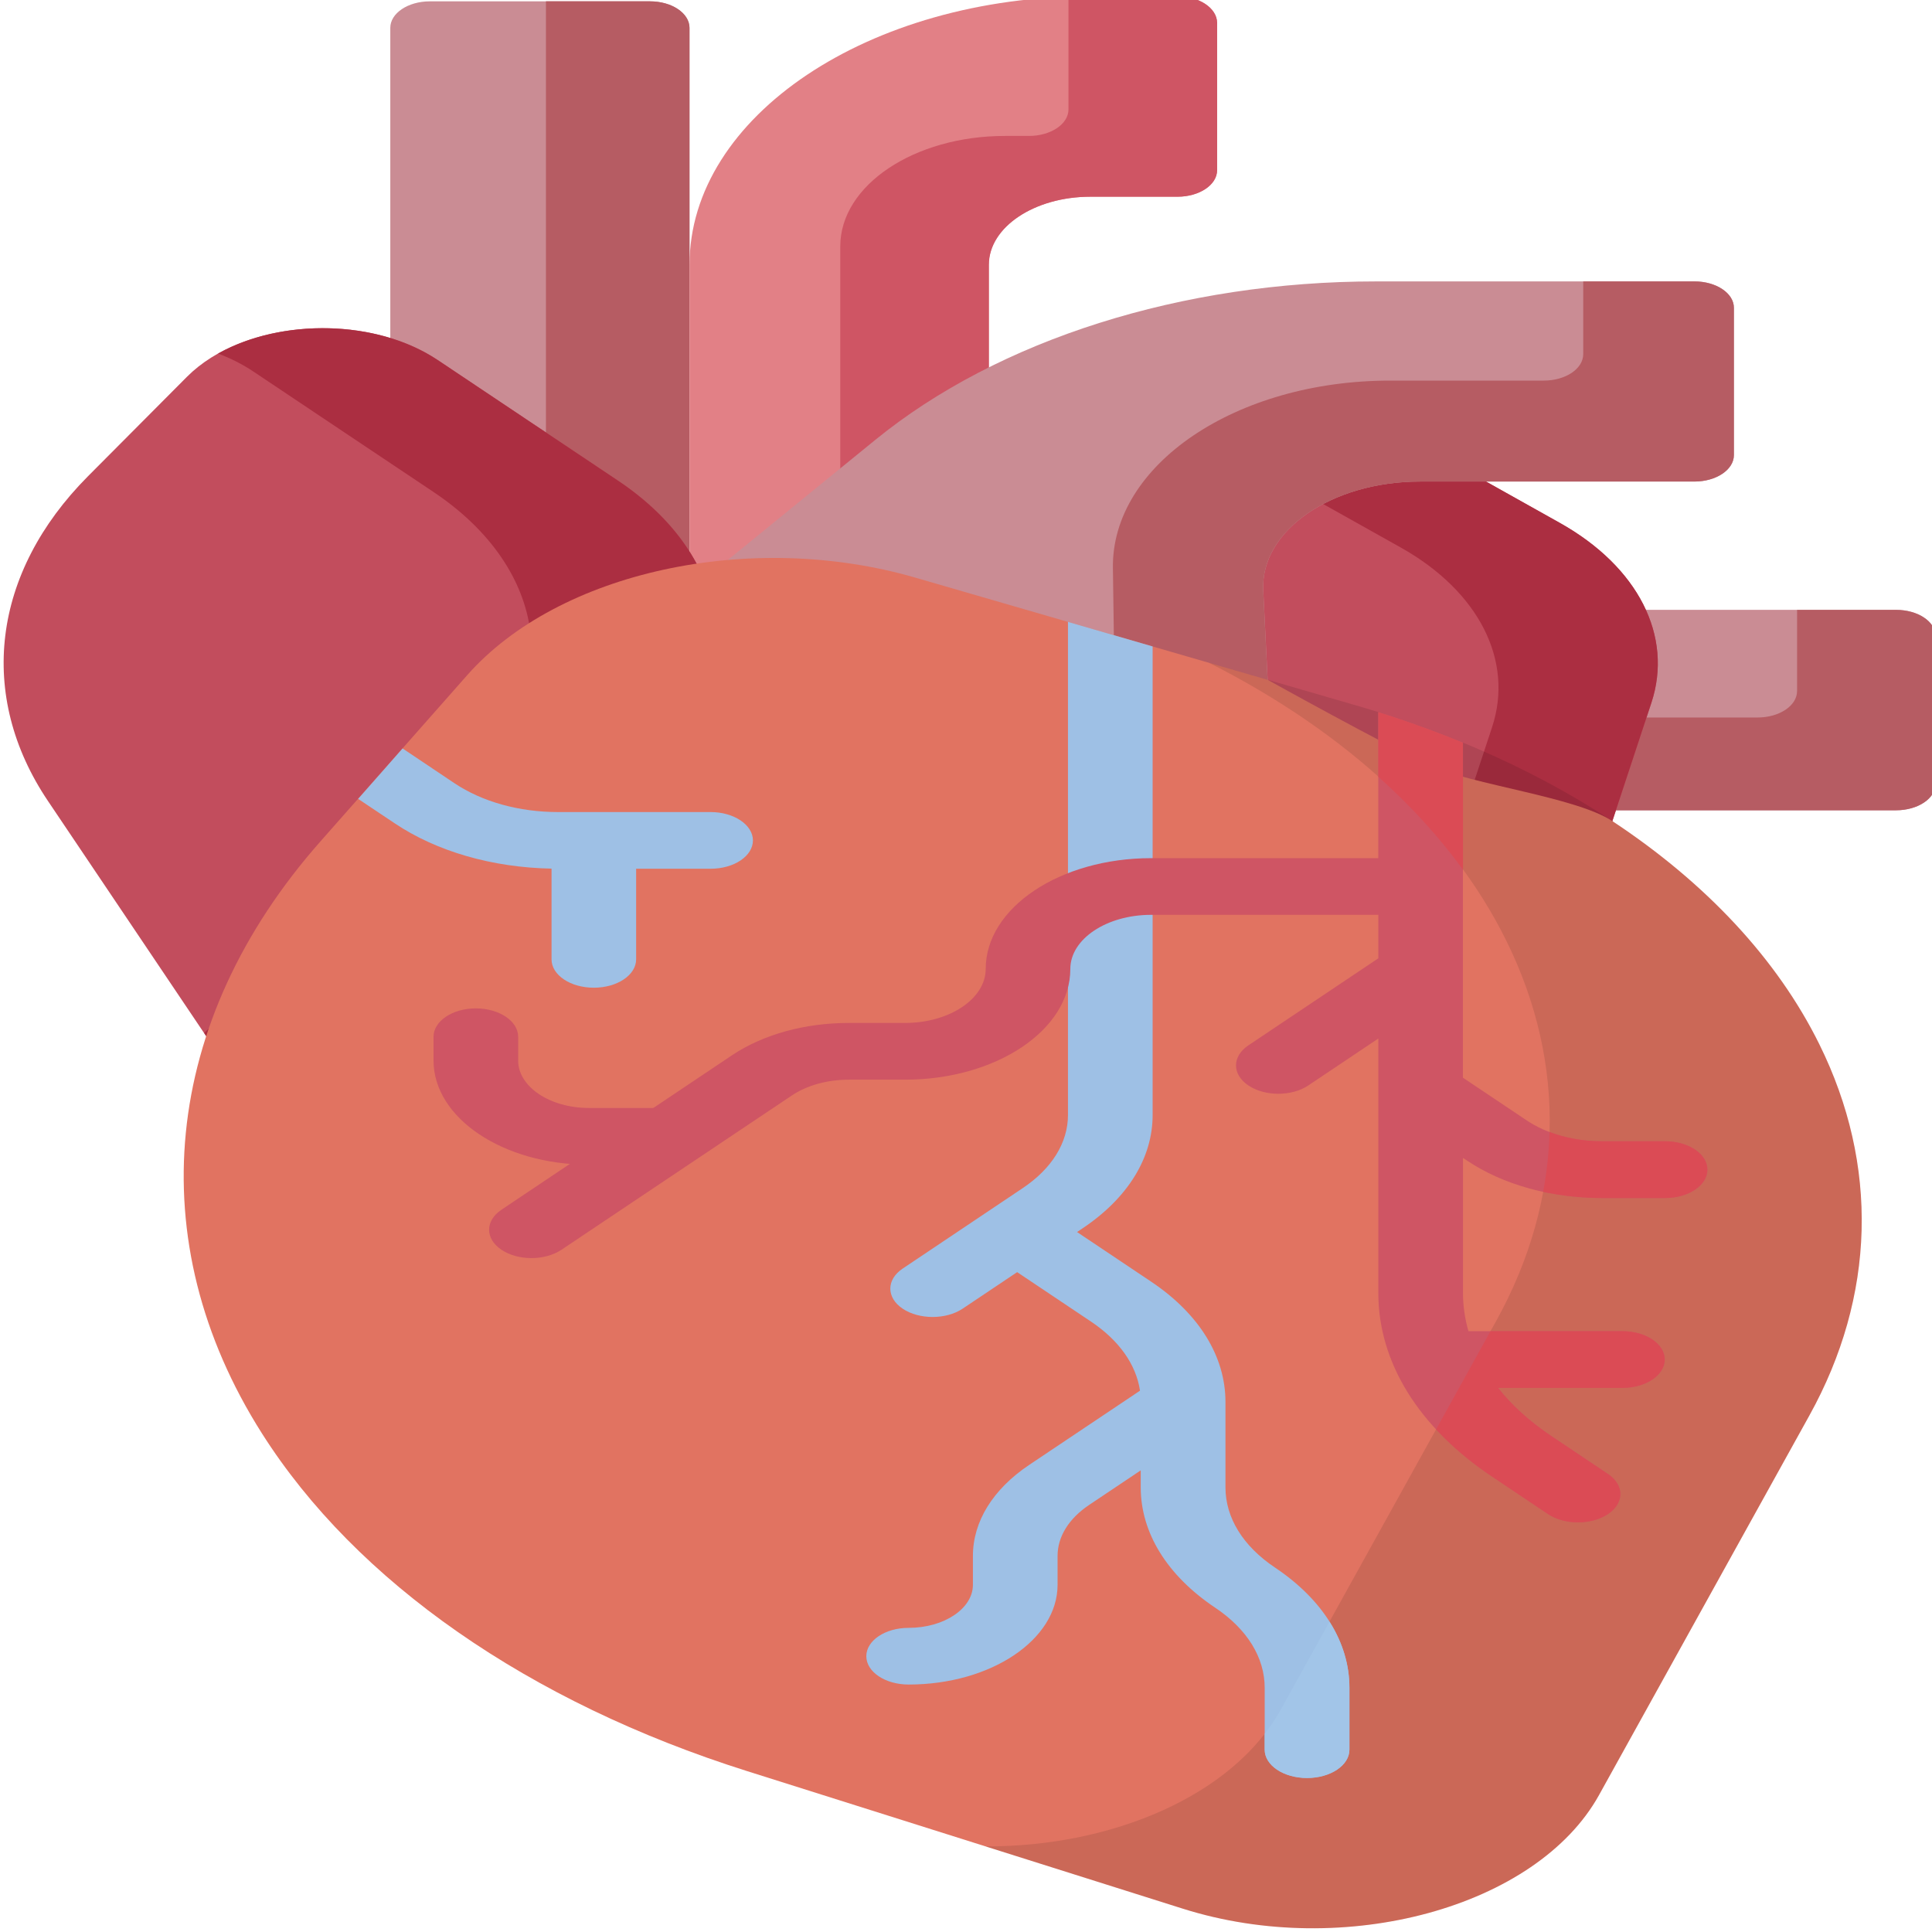 <?xml version="1.0" encoding="utf-8"?>
<!-- Generator: Adobe Illustrator 25.2.0, SVG Export Plug-In . SVG Version: 6.00 Build 0)  -->
<svg version="1.1" id="Layer_1" xmlns="http://www.w3.org/2000/svg" xmlns:xlink="http://www.w3.org/1999/xlink" x="0px" y="0px"
	 viewBox="0 0 500 500" style="enable-background:new 0 0 500 500;" xml:space="preserve">
<style type="text/css">
	.st0{fill:#CA8C94;}
	.st1{fill:#B65C63;}
	.st2{fill:#E28086;}
	.st3{fill:#CF5564;}
	.st4{fill:#C24D5D;}
	.st5{fill:#AB2E41;}
	.st6{fill:#E17361;}
	.st7{opacity:0.1;fill:#010101;enable-background:new    ;}
	.st8{fill:#9EC0E5;}
	.st9{fill:#A2C5E8;}
	.st10{fill:#DB4B55;}
</style>
<g>
	<g>
		<g>
			<path class="st0" d="M490.72,209.7H369.67v-51.87h121.05c5.65,0,10.23,3.07,10.23,6.85v38.17
				C500.95,206.63,496.38,209.7,490.72,209.7z"/>
		</g>
	</g>
	<g>
		<path class="st1" d="M490.72,157.84h-25.64v21c0,3.78-4.56,6.85-10.22,6.85h-85.2v24.01H490.7c5.64,0,10.22-3.07,10.22-6.85
			v-38.17C500.95,160.9,496.38,157.84,490.72,157.84L490.72,157.84z"/>
	</g>
	<g>
		<g>
			<path class="st0" d="M178.44,151.13h-77.43V7.2c0-3.78,4.58-6.85,10.22-6.85h56.98c5.65,0,10.22,3.07,10.22,6.85V151.13
				L178.44,151.13z"/>
		</g>
	</g>
	<g>
		<path class="st1" d="M168.22,0.34h-26.93v150.79h37.16V7.2C178.44,3.41,173.87,0.34,168.22,0.34L168.22,0.34z"/>
	</g>
	<g>
		<g>
			<path class="st2" d="M255.88,182.02h-77.43V68.51c0-38.37,46.44-69.47,103.71-69.47h22.56c5.64,0,10.23,3.07,10.23,6.85v38.17
				c0,3.78-4.58,6.85-10.23,6.85h-22.56c-14.51,0-26.28,7.89-26.28,17.6V182.02z"/>
		</g>
	</g>
	<g>
		<path class="st3" d="M304.74-0.96h-22.56c-1.9,0-3.79,0.04-5.66,0.11v29.18c0,3.78-4.58,6.85-10.23,6.85h-6.18
			c-23.55,0-42.65,12.79-42.65,28.57v118.28h38.47V68.51c0-9.73,11.79-17.6,26.28-17.6h22.56c5.64,0,10.23-3.07,10.23-6.85V5.89
			C314.96,2.11,310.38-0.96,304.74-0.96L304.74-0.96z"/>
	</g>
	<g>
		<path class="st4" d="M427.38,181.91l-16.22,49.16l-133.61-50.43l51.39-87.19l74.79,41.9C423.96,146.7,433.08,164.65,427.38,181.91
			z"/>
	</g>
	<g>
		<path class="st5" d="M403.72,135.35l-74.8-41.9l-13.04,22.12l46.59,26.1c20.24,11.34,29.37,29.29,23.67,46.55l-9.82,29.71
			l34.82,13.14l16.22-49.16C433.08,164.65,423.96,146.7,403.72,135.35z"/>
	</g>
	<g>
		<path class="st4" d="M159.93,124.38L113.31,93.2c-18.83-12.6-50.17-10.51-64.93,4.32l-25.64,25.76
			c-24.8,24.95-28.72,56.7-10.32,84.03l57.81,85.93l99.29-94.45C193.79,175.73,189.74,144.31,159.93,124.38L159.93,124.38z"/>
	</g>
	<path class="st5" d="M159.93,124.38L113.31,93.2c-15.89-10.63-40.65-10.8-56.87-1.7c3.26,1.23,6.31,2.77,9.1,4.63l46.63,31.18
		c29.8,19.94,33.86,51.35,9.61,74.42l-68.95,65.6l17.44,25.92l99.29-94.45C193.79,175.73,189.74,144.31,159.93,124.38L159.93,124.38
		z"/>
	<g>
		<path class="st0" d="M167.41,161.98l59.14-48.16c31.86-25.95,79.39-40.99,129.54-40.99h82.43c5.65,0,10.23,3.07,10.23,6.85v38.09
			c0,3.78-4.56,6.85-10.23,6.85h-70.96c-22.98,0-41.38,12.74-40.63,28.12l1.77,36L167.41,161.98z"/>
	</g>
	<g>
		<path class="st1" d="M438.53,72.83h-28.79v18.82c0,3.78-4.56,6.85-10.22,6.85h-39.77c-39.87,0-72.1,21.8-71.73,48.51l0.49,35.08
			l40.17,6.66l-1.76-36c-0.76-15.38,17.65-28.12,40.62-28.12h70.96c5.65,0,10.22-3.07,10.22-6.85V79.69
			C448.76,75.9,444.18,72.83,438.53,72.83z"/>
	</g>
	<g>
		<path class="st6" d="M306.14,493.97l-112.8-35.61c-56.47-17.82-101.16-48.94-125.56-87.41c-31.59-49.79-25.96-106.68,15.19-153.24
			l37.97-43.01c23.65-26.76,73.31-37.57,115.94-25.21l91.2,26.45c0,0,30.88,17.18,41.92,22.17c11.06,5,37.83,8.15,47.27,14.39
			c24.16,15.96,42.66,35.68,53.56,57.74c15.49,31.3,14.57,65.19-2.57,96.1l-54.43,98.21C397.74,493.58,347.98,507.18,306.14,493.97
			L306.14,493.97z"/>
	</g>
	<g>
		<path class="st7" d="M470.84,270.22c-19.39-39.28-62.92-71.14-119.6-87.58l-38.38-11.13c35.66,18.02,62.7,43.02,76.97,71.94
			c15.85,32.07,14.91,66.79-2.64,98.45l-55.78,100.61c-12.26,22.11-43.54,35.46-76.37,35.33l51.09,16.13
			c41.84,13.21,91.59-0.39,107.69-29.43l54.43-98.21C485.39,335.42,486.29,301.52,470.84,270.22L470.84,270.22z"/>
	</g>
	<g>
		<path class="st3" d="M171.26,301.42H152.4c-22.18,0-40.2-12.08-40.2-26.94v-6.17c0-4.05,4.89-7.34,10.94-7.34
			c6.06,0,10.96,3.29,10.96,7.34v6.17c0,6.76,8.21,12.26,18.3,12.26h18.86c6.06,0,10.96,3.29,10.96,7.34
			C182.22,298.14,177.3,301.42,171.26,301.42L171.26,301.42z"/>
	</g>
	<path class="st8" d="M349.23,452.81v-15.99c0-11.76-6.83-22.81-19.25-31.13c-8.29-5.54-12.83-12.91-12.83-20.75v-22.12
		c0-0.01,0-0.01,0-0.02c-0.01-11.76-6.83-22.81-19.25-31.12l-19.16-12.83l1.46-0.98c11.69-7.83,18.1-18.23,18.1-29.29V167.3
		l-21.91-6.36v127.63c0,7.14-4.16,13.86-11.7,18.91l-31.08,20.83c-4.26,2.86-4.26,7.51,0,10.38c4.28,2.86,11.21,2.86,15.51,0
		l14.12-9.46l19.16,12.83c7.24,4.86,11.64,11.11,12.63,17.85l-28.67,19.2c-9.38,6.29-14.57,14.65-14.57,23.55v7.48
		c0,6.15-7.45,11.15-16.64,11.15c-6.06,0-10.95,3.28-10.95,7.34c0,4.05,4.89,7.33,10.95,7.33c21.26,0,38.55-11.58,38.55-25.82v-7.48
		c0-4.97,2.9-9.65,8.15-13.17l13.37-8.96v4.4c0,11.76,6.83,22.82,19.25,31.13c8.29,5.54,12.83,12.91,12.83,20.75v16
		c0,4.05,4.89,7.33,10.95,7.33S349.23,456.87,349.23,452.81L349.23,452.81z"/>
	<path class="st9" d="M349.23,452.81v-15.99c0-5.98-1.77-11.78-5.15-17.13l-12.66,22.82c-1.19,2.15-2.58,4.22-4.12,6.21v4.09
		c0,4.06,4.9,7.34,10.96,7.34C344.33,460.15,349.23,456.87,349.23,452.81L349.23,452.81z"/>
	<path class="st8" d="M183.89,210.16h-39.41c-10.15,0-19.66-2.65-26.86-7.46l-13.43-9l-11.5,13.05l9.47,6.33
		c10.87,7.29,25.24,11.43,40.58,11.72v23.48c0,4.06,4.88,7.34,10.94,7.34c6.06,0,10.95-3.28,10.95-7.34v-23.45h19.28
		c6.06,0,10.95-3.28,10.95-7.34C194.84,213.44,189.93,210.16,183.89,210.16L183.89,210.16z"/>
	<path class="st3" d="M430.93,295.36H414.6c-7.38,0-14.3-1.92-19.49-5.4L378.6,278.9v-86.7c-7.04-2.9-14.33-5.55-21.9-7.91v37.8
		h-58.8c-23.6,0-42.8,12.86-42.8,28.66c0,7.71-9.36,13.99-20.9,13.99h-14.53c-11.43,0-22.19,2.98-30.27,8.39l-59.61,39.94
		c-4.28,2.86-4.28,7.51,0,10.38c4.26,2.86,11.2,2.86,15.5,0l59.62-39.93c3.93-2.64,9.21-4.1,14.76-4.1h14.53
		c23.6,0,42.8-12.86,42.8-28.67c0-7.71,9.36-13.99,20.9-13.99h58.81v11.25l-33.63,22.53c-4.27,2.86-4.27,7.51,0,10.38
		c4.27,2.86,11.21,2.87,15.5,0l18.13-12.15v65.87c0,17.91,10.41,34.75,29.32,47.41l14.61,9.79c4.28,2.86,11.21,2.86,15.51,0
		c4.27-2.86,4.26-7.51,0-10.38l-14.62-9.79c-5.59-3.74-10.22-7.95-13.82-12.49h32.19c6.06,0,10.95-3.28,10.95-7.33
		c0-4.06-4.89-7.34-10.95-7.34h-39.87c-0.91-3.22-1.41-6.52-1.41-9.86v-34.98l1.02,0.67c9.32,6.26,21.76,9.71,34.98,9.71h16.33
		c6.05,0,10.95-3.28,10.95-7.34C441.9,298.65,436.98,295.36,430.93,295.36L430.93,295.36z"/>
	<g>
		<path class="st10" d="M416.12,381.46l-14.61-9.79c-5.59-3.74-10.23-7.95-13.83-12.49h32.2c6.06,0,10.94-3.28,10.94-7.33
			c0-4.06-4.89-7.34-10.94-7.34h-34.14l-14.08,25.41c4.03,4.35,8.81,8.42,14.35,12.13l14.61,9.79c4.28,2.86,11.22,2.86,15.52,0
			C420.41,388.97,420.41,384.33,416.12,381.46L416.12,381.46z"/>
		<path class="st10" d="M430.93,295.36H414.6c-4.86,0-9.48-0.84-13.57-2.4c-0.16,5.17-0.7,10.34-1.66,15.49
			c4.87,1.04,9.97,1.59,15.23,1.59h16.33c6.05,0,10.93-3.28,10.93-7.34C441.87,298.64,436.98,295.36,430.93,295.36z"/>
		<path class="st10" d="M378.62,225.07v-32.86c-1.74-0.72-3.53-1.43-5.31-2.12c-0.02-0.01-0.02-0.01-0.03-0.01
			c-1.71-0.66-3.43-1.3-5.17-1.93c-0.13-0.04-0.23-0.09-0.35-0.13c-1.62-0.59-3.29-1.16-4.92-1.72c-0.2-0.07-0.42-0.14-0.62-0.21
			c-1.81-0.61-3.64-1.21-5.51-1.79v16.73C365.1,208.53,372.44,216.57,378.62,225.07z"/>
	</g>
</g>
</svg>
